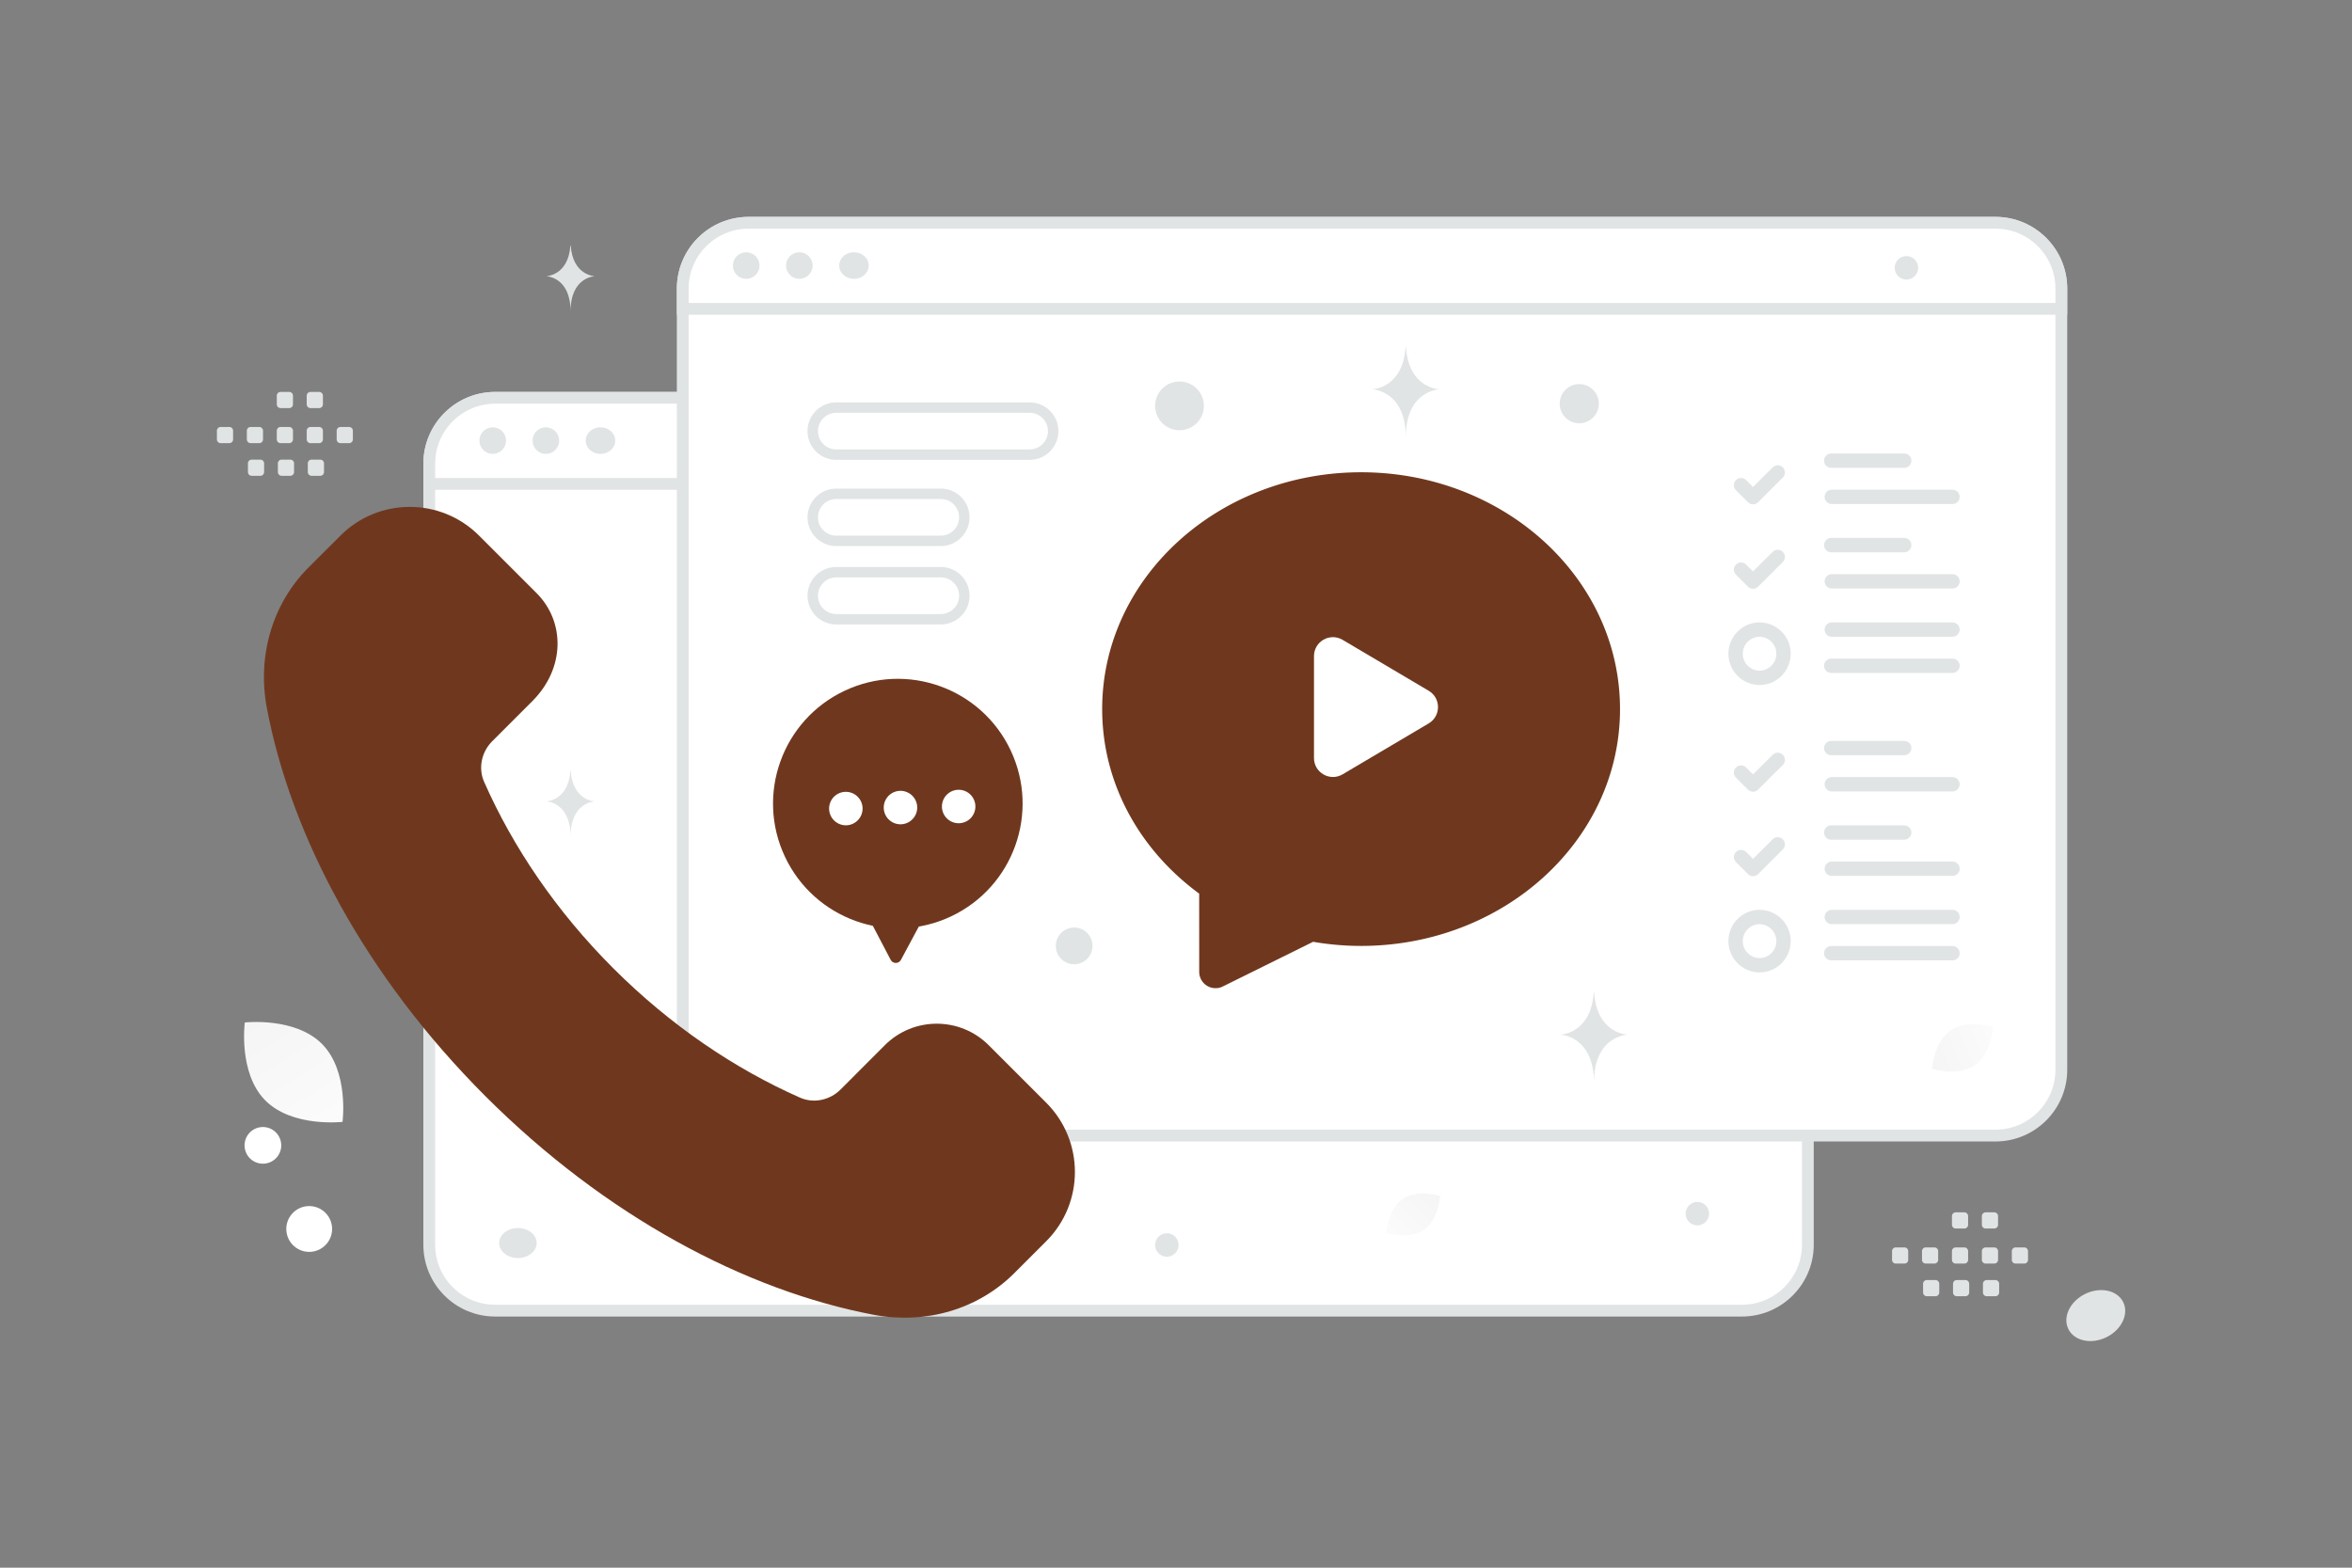 <svg width="900" height="600" viewBox="0 0 900 600" fill="none" xmlns="http://www.w3.org/2000/svg"><rect x="0" y="0" width="900" height="600" fill="#808080" stroke="none"/><path fill="transparent" d="M0 0h900v600H0z"/><path d="M666.558 501.617H189.477c-13.925 0-25.218-11.292-25.218-25.217V177.477c0-13.925 11.293-25.218 25.218-25.218h477.081c13.925 0 25.218 11.293 25.218 25.218V476.4c0 13.925-11.293 25.217-25.218 25.217z" fill="#fff" stroke="#E1E4E5" stroke-width="4.518"/><path d="M691.776 185.208H164.259v-7.731c0-13.925 11.293-25.218 25.218-25.218h477.081c13.925 0 25.218 11.293 25.218 25.218v7.731z" fill="#fff" stroke="#E1E4E5" stroke-width="4.518"/><path d="M188.545 173.721a5.083 5.083 0 1 0 0-10.167 5.083 5.083 0 0 0 0 10.167zm20.332 0a5.083 5.083 0 1 0 0-10.167 5.083 5.083 0 0 0 0 10.167zm20.897 0c3.119 0 5.648-2.276 5.648-5.083 0-2.807-2.529-5.083-5.648-5.083-3.119 0-5.648 2.276-5.648 5.083 0 2.807 2.529 5.083 5.648 5.083z" fill="#E1E4E5"/><path d="M763.558 434.617H286.477c-13.925 0-25.218-11.292-25.218-25.217V110.477c0-13.925 11.293-25.218 25.218-25.218h477.081c13.925 0 25.218 11.293 25.218 25.218V409.4c0 13.925-11.293 25.217-25.218 25.217z" fill="#fff" stroke="#E1E4E5" stroke-width="4.518"/><path d="m680.255 290.826-9.448 9.439-4.59-4.576m34.51-9.38h27.925m-27.708 13.854h46.18m-66.869 22.989-9.448 9.439-4.59-4.577m34.51-9.379h27.925m-27.708 13.854h46.18m-.001 32.325h-46.396m46.397-13.854h-46.18" stroke="#E1E4E5" stroke-width="5.5" stroke-linecap="round" stroke-linejoin="round"/><path clip-rule="evenodd" d="M673.236 369.432a9.236 9.236 0 1 0 0-18.472 9.237 9.237 0 0 0 0 18.472z" stroke="#E1E4E5" stroke-width="5.5" stroke-linecap="round" stroke-linejoin="round"/><path d="m680.255 180.826-9.448 9.439-4.59-4.576m34.51-9.38h27.925m-27.708 13.854h46.18m-66.869 22.989-9.448 9.439-4.59-4.577m34.51-9.379h27.925m-27.708 13.854h46.18m-.001 32.325h-46.396m46.397-13.854h-46.18" stroke="#E1E4E5" stroke-width="5.5" stroke-linecap="round" stroke-linejoin="round"/><path clip-rule="evenodd" d="M673.236 259.432a9.236 9.236 0 1 0 0-18.472 9.237 9.237 0 0 0 0 18.472z" stroke="#E1E4E5" stroke-width="5.5" stroke-linecap="round" stroke-linejoin="round"/><path fill-rule="evenodd" clip-rule="evenodd" d="M311 165a9 9 0 0 1 9-9h74a9 9 0 0 1 9 9 9 9 0 0 1-9 9h-74a9 9 0 0 1-9-9zm0 33a9 9 0 0 1 9-9h40a9 9 0 0 1 9 9 9 9 0 0 1-9 9h-40a9 9 0 0 1-9-9zm0 30a9 9 0 0 1 9-9h40a9 9 0 0 1 9 9 9 9 0 0 1-9 9h-40a9 9 0 0 1-9-9z" fill="#fff" stroke="#E1E4E5" stroke-width="4" stroke-linecap="round" stroke-linejoin="round"/><path d="M788.776 118.208H261.259v-7.731c0-13.925 11.293-25.218 25.218-25.218h477.081c13.925 0 25.218 11.293 25.218 25.218v7.731z" fill="#fff" stroke="#E1E4E5" stroke-width="4.518"/><path d="M285.545 106.721a5.083 5.083 0 1 0 0-10.167 5.083 5.083 0 0 0 0 10.167zm20.332 0a5.083 5.083 0 1 0 0-10.167 5.083 5.083 0 0 0 0 10.167zm20.897 0c3.119 0 5.648-2.276 5.648-5.083 0-2.807-2.529-5.083-5.648-5.083-3.119 0-5.648 2.276-5.648 5.083 0 2.807 2.529 5.083 5.648 5.083z" fill="#E1E4E5"/><path fill-rule="evenodd" clip-rule="evenodd" d="M234.698 370.62c-21.938-21.937-38.475-46.5-49.463-71.418-2.306-5.269-.956-11.438 3.113-15.507l15.356-15.356c12.581-12.581 12.581-30.375 1.594-41.362l-21.994-21.994c-14.644-14.644-38.381-14.644-53.025 0l-12.225 12.206c-13.894 13.894-19.688 33.938-15.938 53.813 9.263 48.993 37.725 102.637 83.644 148.556 45.919 45.919 99.563 74.381 148.556 83.644 19.875 3.75 39.919-2.044 53.813-15.938l12.206-12.206c14.644-14.644 14.644-38.381 0-53.025l-21.994-21.994c-10.987-10.987-28.8-10.987-39.768 0l-16.932 16.95c-4.068 4.069-10.237 5.438-15.506 3.113-24.919-11.007-49.5-27.563-71.437-49.482z" fill="#6f381e"/><path d="M300.38 327.933c-11.256-23.843-1.051-52.297 22.792-63.552 23.843-11.256 52.296-1.052 63.552 22.791s1.052 52.296-22.791 63.552c-23.844 11.256-52.297 1.052-63.553-22.791z" fill="#6f381e"/><path d="M352.801 345.535c1.655.038 2.687 1.809 1.905 3.267l-9.967 18.577c-.842 1.569-3.095 1.558-3.921-.019l-9.966-19.027c-.784-1.497.326-3.286 2.015-3.248l19.934.45z" fill="#6f381e"/><path d="M360.435 308.792a6.395 6.395 0 0 0 6.516 6.281 6.395 6.395 0 0 0 6.281-6.517 6.396 6.396 0 0 0-6.516-6.281 6.403 6.403 0 0 0-6.281 6.517zm-22.232.943c.36 3.513 3.513 6.07 7.026 5.71 3.513-.36 6.07-3.513 5.71-7.025-.36-3.513-3.513-6.07-7.026-5.71-3.513.372-6.07 3.512-5.71 7.025zm-20.904.385c.36 3.513 3.513 6.07 7.026 5.71 3.513-.36 6.07-3.513 5.71-7.026-.36-3.512-3.513-6.07-7.026-5.71a6.4 6.4 0 0 0-5.71 7.026z" fill="#fff"/><path fill-rule="evenodd" clip-rule="evenodd" d="M428 271.391c0 27.673 14.646 52.035 37.121 67.393-.011 8.818.01 20.7.01 33.17l36.419-18.019a102.027 102.027 0 0 0 19.278 1.846c51.076 0 92.827-37.574 92.827-84.39S571.904 187 520.828 187 428 224.575 428 271.391z" fill="#6f381e" stroke="#6f381e" stroke-width="12.5" stroke-linecap="round" stroke-linejoin="round"/><path fill-rule="evenodd" clip-rule="evenodd" d="m513.744 244.883 32.953 19.494c4.745 2.806 4.745 9.675 0 12.491l-32.953 19.493c-4.838 2.857-10.944-.629-10.944-6.24v-38.987c0-5.632 6.106-9.118 10.944-6.251z" fill="#fff"/><path fill-rule="evenodd" clip-rule="evenodd" d="M725.442 477.42h3.304c.799 0 1.442.65 1.442 1.442v3.304c0 .799-.65 1.442-1.442 1.442h-3.304c-.792 0-1.442-.65-1.442-1.442v-3.304a1.439 1.439 0 0 1 1.442-1.442zm11.455 0h3.304c.793 0 1.443.65 1.443 1.442v3.304c0 .799-.65 1.442-1.443 1.442h-3.304c-.792 0-1.442-.65-1.442-1.442v-3.304c0-.792.65-1.442 1.442-1.442zm11.463 0h3.305c.792 0 1.442.65 1.442 1.442v3.304c0 .799-.65 1.442-1.442 1.442h-3.305c-.792 0-1.442-.65-1.442-1.442v-3.304a1.44 1.44 0 0 1 1.442-1.442zm11.456 0h3.304c.792 0 1.442.65 1.442 1.442v3.304c0 .799-.65 1.442-1.442 1.442h-3.304a1.45 1.45 0 0 1-1.449-1.442v-3.304a1.458 1.458 0 0 1 1.449-1.442zm11.456 0h3.304c.799 0 1.449.65 1.449 1.442v3.304c0 .799-.65 1.442-1.449 1.442h-3.304c-.792 0-1.442-.65-1.442-1.442v-3.304c0-.792.65-1.442 1.442-1.442zm-33.955 12.492h3.305c.792 0 1.442.649 1.442 1.442v3.311c0 .792-.65 1.442-1.442 1.442h-3.305c-.798 0-1.442-.65-1.442-1.442v-3.305a1.44 1.44 0 0 1 1.442-1.448zm11.456 0h3.304c.792 0 1.442.649 1.442 1.442v3.311c0 .792-.65 1.442-1.442 1.442h-3.304c-.792 0-1.442-.65-1.442-1.442v-3.305a1.44 1.44 0 0 1 1.442-1.448zm11.456 0h3.304c.799 0 1.449.649 1.449 1.442v3.311a1.45 1.45 0 0 1-1.449 1.442h-3.304c-.792 0-1.442-.65-1.442-1.442v-3.305c0-.799.65-1.448 1.442-1.448zM748.36 464h3.305c.792 0 1.442.65 1.442 1.442v3.304c0 .799-.65 1.442-1.442 1.442h-3.305c-.792 0-1.442-.65-1.442-1.442v-3.304A1.44 1.44 0 0 1 748.36 464zm11.456 0h3.304c.792 0 1.442.65 1.442 1.442v3.304c0 .799-.65 1.442-1.442 1.442h-3.304a1.45 1.45 0 0 1-1.449-1.442v-3.304a1.458 1.458 0 0 1 1.449-1.442zM84.442 163.42h3.304c.8 0 1.443.65 1.443 1.442v3.304c0 .799-.65 1.442-1.443 1.442h-3.304c-.792 0-1.442-.65-1.442-1.442v-3.304a1.439 1.439 0 0 1 1.442-1.442zm11.456 0h3.304c.792 0 1.442.65 1.442 1.442v3.304c0 .799-.65 1.442-1.442 1.442h-3.304c-.792 0-1.442-.65-1.442-1.442v-3.304c0-.792.65-1.442 1.442-1.442zm11.463 0h3.304c.792 0 1.442.65 1.442 1.442v3.304c0 .799-.65 1.442-1.442 1.442h-3.304c-.792 0-1.442-.65-1.442-1.442v-3.304a1.439 1.439 0 0 1 1.442-1.442zm11.455 0h3.304c.793 0 1.443.65 1.443 1.442v3.304c0 .799-.65 1.442-1.443 1.442h-3.304a1.45 1.45 0 0 1-1.449-1.442v-3.304a1.458 1.458 0 0 1 1.449-1.442zm11.457 0h3.304c.799 0 1.449.65 1.449 1.442v3.304c0 .799-.65 1.442-1.449 1.442h-3.304c-.792 0-1.442-.65-1.442-1.442v-3.304c0-.792.65-1.442 1.442-1.442zm-33.955 12.492h3.304c.792 0 1.442.649 1.442 1.442v3.311c0 .792-.65 1.442-1.442 1.442h-3.304c-.799 0-1.442-.65-1.442-1.442v-3.305a1.44 1.44 0 0 1 1.442-1.448zm11.455 0h3.304c.793 0 1.443.649 1.443 1.442v3.311c0 .792-.65 1.442-1.443 1.442h-3.304c-.792 0-1.442-.65-1.442-1.442v-3.305a1.44 1.44 0 0 1 1.442-1.448zm11.457 0h3.304c.799 0 1.449.649 1.449 1.442v3.311a1.45 1.45 0 0 1-1.449 1.442h-3.304c-.792 0-1.442-.65-1.442-1.442v-3.305c0-.799.65-1.448 1.442-1.448zM107.361 150h3.304c.792 0 1.442.65 1.442 1.442v3.304c0 .799-.65 1.442-1.442 1.442h-3.304c-.792 0-1.442-.65-1.442-1.442v-3.304a1.439 1.439 0 0 1 1.442-1.442zm11.455 0h3.304c.793 0 1.443.65 1.443 1.442v3.304c0 .799-.65 1.442-1.443 1.442h-3.304a1.45 1.45 0 0 1-1.449-1.442v-3.304a1.458 1.458 0 0 1 1.449-1.442z" fill="#E1E4E5"/><path d="M544.84 470.726c-5.685 3.913-14.367 1.175-14.367 1.175s.539-9.083 6.228-12.993c5.684-3.913 14.363-1.179 14.363-1.179s-.54 9.083-6.224 12.997z" fill="url(#a)"/><path d="M755.594 407.759c6.445-4.413 7.082-14.698 7.082-14.698s-9.814-3.122-16.256 1.297c-6.444 4.414-7.084 14.693-7.084 14.693s9.814 3.122 16.258-1.292z" fill="url(#b)"/><path d="M101.442 421.089c10.323 10.506 29.626 8.291 29.626 8.291s2.554-19.25-7.778-29.749c-10.323-10.507-29.616-8.298-29.616-8.298s-2.555 19.25 7.768 29.756z" fill="url(#c)"/><circle r="16.215" transform="matrix(-1 0 0 1 181.359 232.834)" fill="#6f381e"/><circle r="8.765" transform="matrix(-1 0 0 1 118.318 470.363)" fill="#fff"/><circle r="7.03" transform="matrix(-1 0 0 1 411.031 362.03)" fill="#E1E4E5"/><circle r="4.5" transform="matrix(-1 0 0 1 729.5 102.5)" fill="#E1E4E5"/><circle r="4.5" transform="matrix(-1 0 0 1 446.5 476.5)" fill="#E1E4E5"/><circle r="4.5" transform="matrix(-1 0 0 1 649.5 464.5)" fill="#E1E4E5"/><circle r="7.019" transform="scale(1 -1) rotate(-75 -235.345 -284.734)" fill="#fff"/><circle r="9.337" transform="matrix(-1 0 0 1 451.337 155.337)" fill="#E1E4E5"/><ellipse rx="7.183" ry="5.746" transform="matrix(-1 0 0 1 198.183 475.746)" fill="#E1E4E5"/><ellipse rx="11.691" ry="9.229" transform="scale(-1 1) rotate(26.006 -1491.198 -1484.656)" fill="#E1E4E5"/><circle transform="matrix(0 1 1 0 604.312 154.5)" fill="#E1E4E5" r="7.5"/><path d="M609.832 380h.188c1.113 15.765 12.837 16.008 12.837 16.008s-12.928.252-12.928 18.469c0-18.217-12.929-18.469-12.929-18.469s11.72-.243 12.832-16.008zm-72-247h.188c1.113 15.765 12.837 16.008 12.837 16.008s-12.928.252-12.928 18.469c0-18.217-12.929-18.469-12.929-18.469s11.72-.243 12.832-16.008zM218.254 94h.135c.803 11.536 9.257 11.714 9.257 11.714s-9.323.184-9.323 13.514c0-13.33-9.323-13.514-9.323-13.514s8.451-.178 9.254-11.714zm0 201h.135c.803 11.536 9.257 11.714 9.257 11.714s-9.323.184-9.323 13.514c0-13.33-9.323-13.514-9.323-13.514s8.451-.178 9.254-11.714z" fill="#E1E4E5"/><defs><linearGradient id="a" x1="522.697" y1="483.566" x2="567.448" y2="436.398" gradientUnits="userSpaceOnUse"><stop stop-color="#fff"/><stop offset="1" stop-color="#EEE"/></linearGradient><linearGradient id="b" x1="778.158" y1="389.59" x2="710.145" y2="417.685" gradientUnits="userSpaceOnUse"><stop stop-color="#fff"/><stop offset="1" stop-color="#EEE"/></linearGradient><linearGradient id="c" x1="142.627" y1="456.976" x2="68.001" y2="339.993" gradientUnits="userSpaceOnUse"><stop stop-color="#fff"/><stop offset="1" stop-color="#EEE"/></linearGradient></defs></svg>